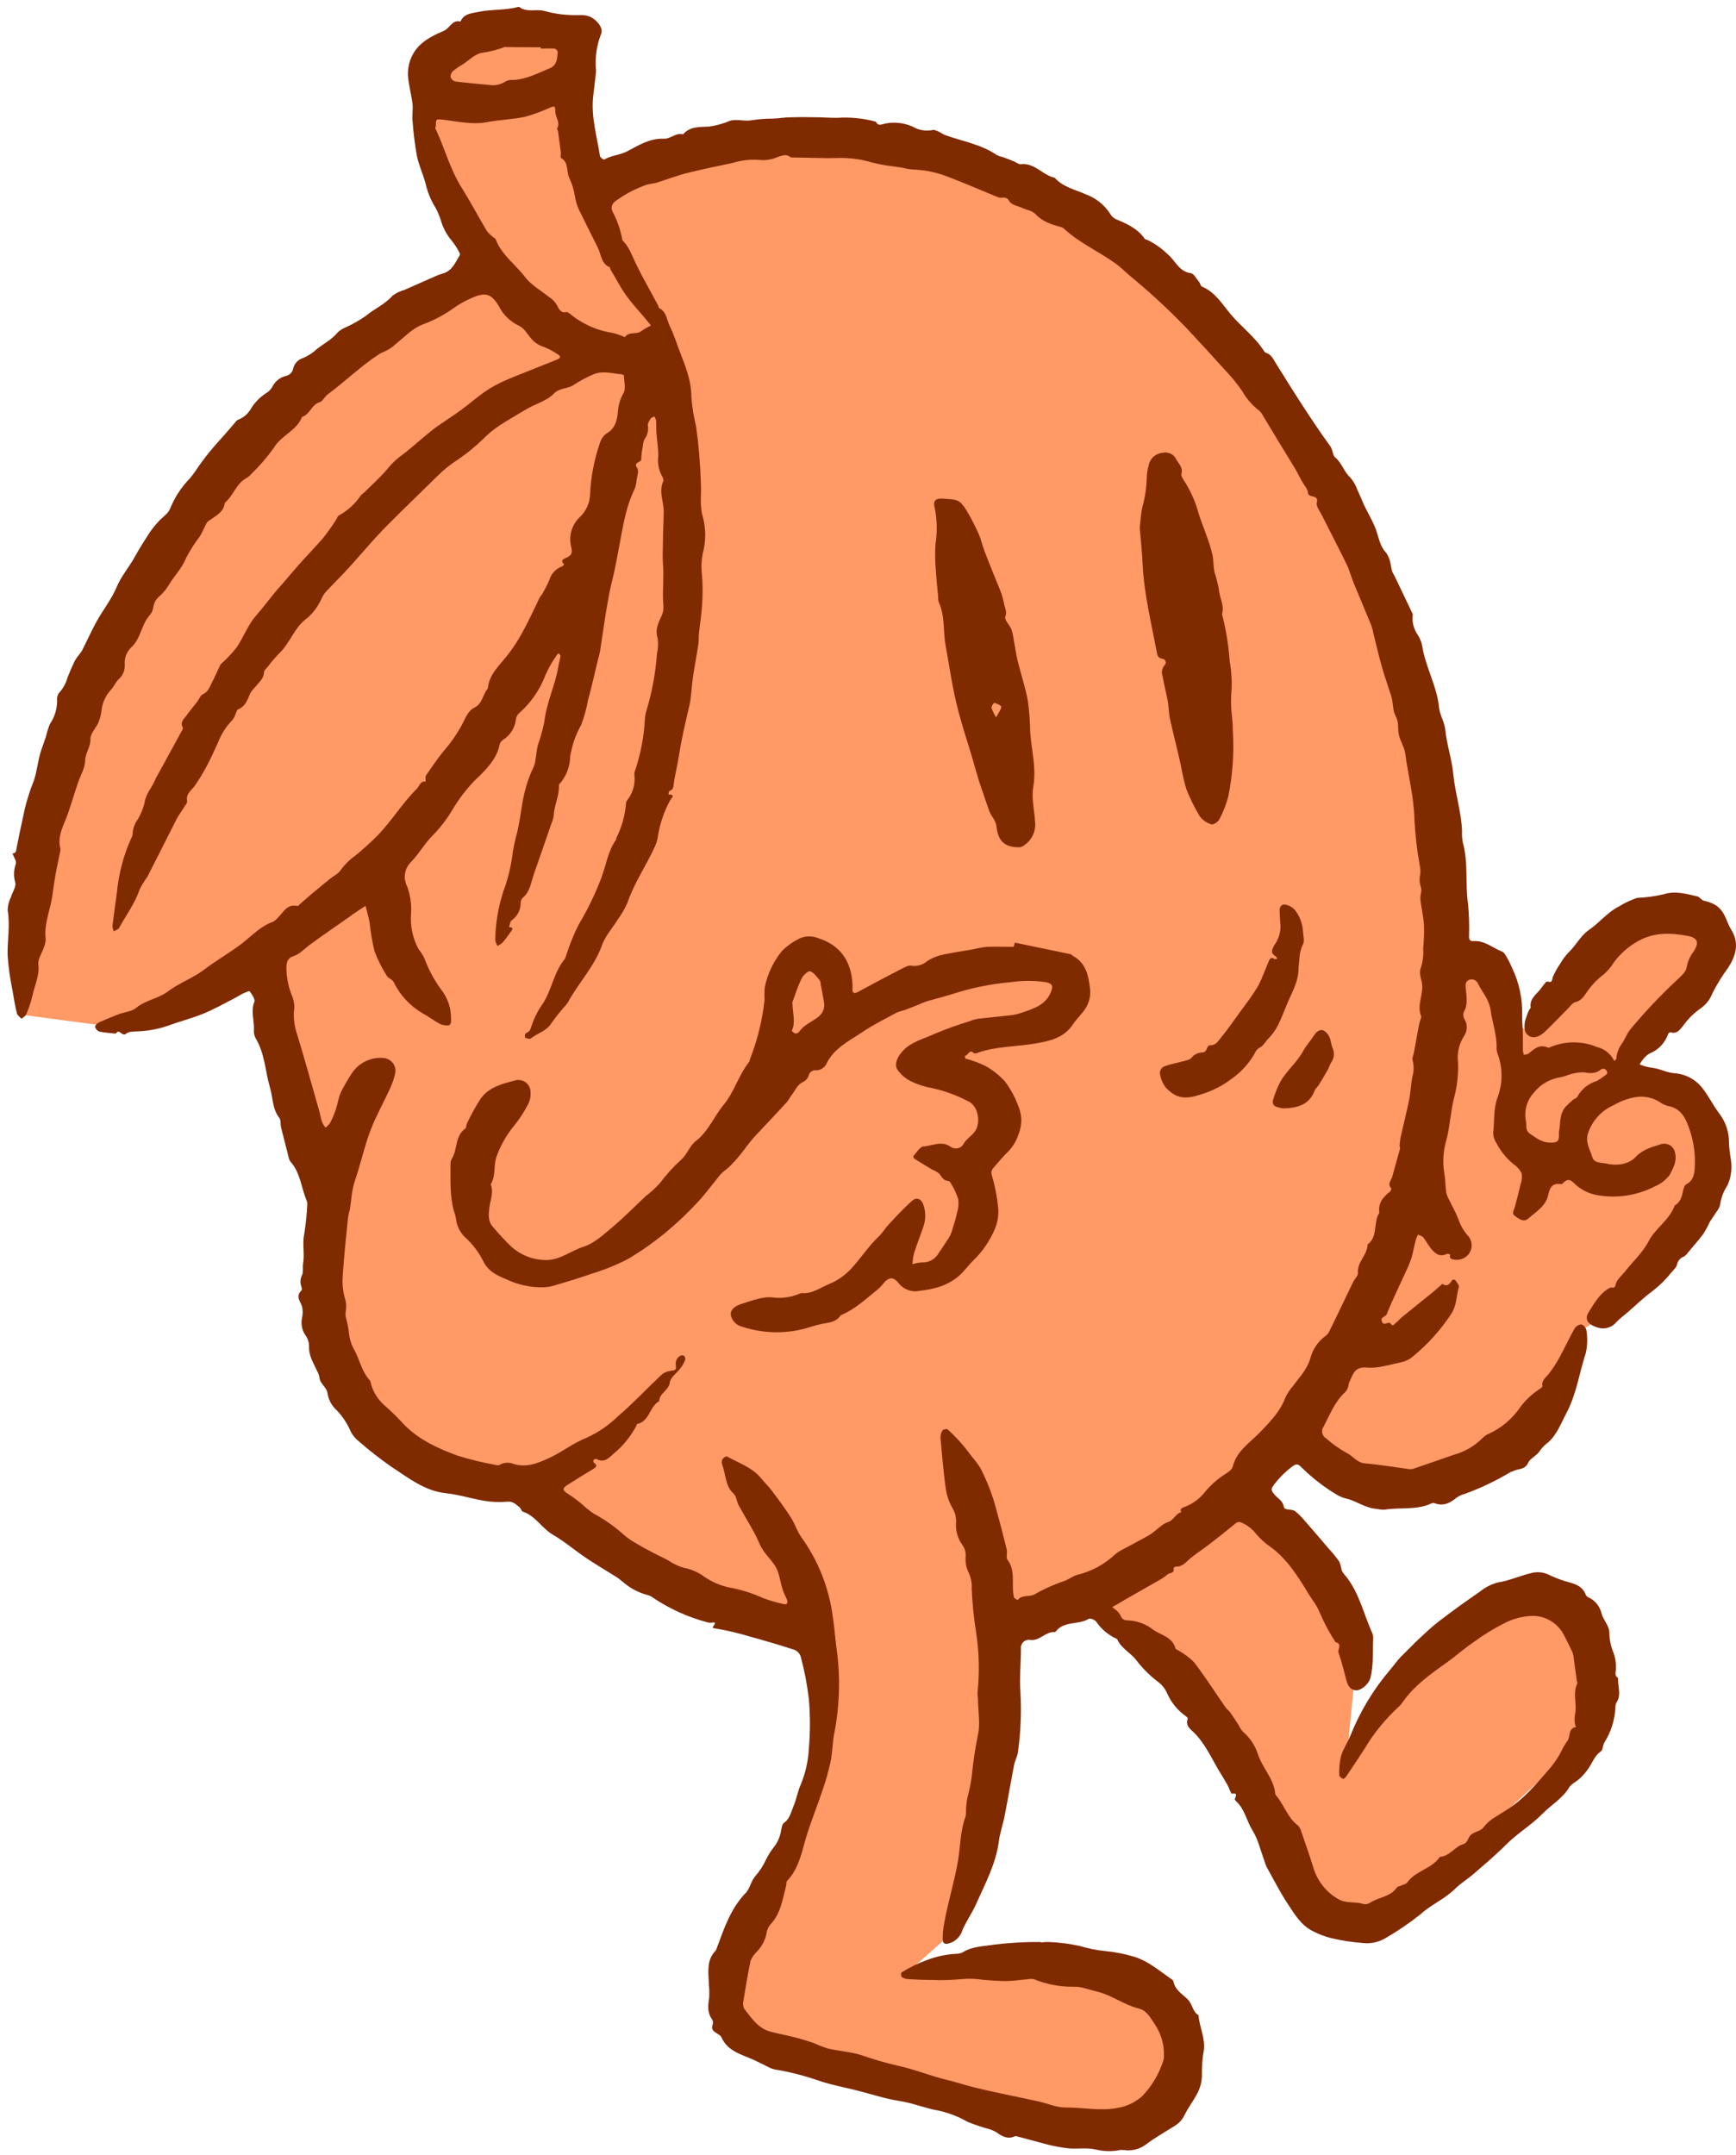 <svg width="162" height="201" viewBox="0 0 162 201" fill="none" xmlns="http://www.w3.org/2000/svg">
<path d="M71 12.648L90 14.648L104 22.148L119 37.148L130.5 56.648L135.5 89.148H139L141 95.148L142.5 96.148L149 88.148L156 84.648L160.5 88.148L151.5 99.148L157.5 101.648L160 109.148L150.5 122.148L147.5 124.148L143 133.648L129.5 139.148L122 134.148L116 139.148L123 144.648L126.5 155.648L125.5 165.648L132.5 155.648L141.5 149.148L148 150.648L148.5 161.648L130 178.648C128 178.648 123.9 178.548 123.5 178.148C123.1 177.748 120.667 172.982 119.5 170.648L108.5 154.148L103 149.648L94.5 150.648L89 180.148L84.5 184.148L106.5 183.648L111.5 191.648C110.167 193.315 106.7 197.048 103.5 198.648C100.3 200.248 78.833 193.315 68.5 189.648L68 182.148L73 173.648L77 161.648L76 152.148L68 149.648L49 139.148L34.5 133.648L30.5 123.148V110.648L28 102.148L25 90.648L9.5 95.648L2 94.648L3 84.148L8 63.648L19.5 44.648L34 31.648L42 27.148L45.5 23.648L40 13.648V9.148L41 4.648L45.5 2.648H53.5V5.648L55.5 15.648L57 16.648L71 12.648Z" fill="#FF9966"/>
<path d="M97.105 181.141C95.666 181.13 94.228 181.21 92.799 181.382C91.815 181.549 90.757 181.534 89.847 182.095C89.659 182.199 89.447 182.25 89.232 182.243C88.292 182.296 87.366 182.493 86.486 182.828C85.66 183.133 84.867 183.522 84.12 183.99C84.061 184.019 84.075 184.349 84.149 184.408C84.324 184.527 84.528 184.595 84.74 184.605C85.443 184.649 86.152 184.679 86.855 184.679C87.84 184.723 88.827 184.695 89.808 184.595C90.486 184.546 91.168 184.574 91.84 184.679C92.539 184.723 93.242 184.792 93.941 184.782C94.64 184.772 95.24 184.669 95.885 184.615C96.086 184.575 96.293 184.575 96.495 184.615C97.663 185.09 98.914 185.329 100.175 185.318C100.884 185.274 101.612 185.589 102.326 185.756C103.738 186.081 104.894 187.016 106.311 187.36C107.049 187.542 107.419 188.315 107.827 188.915C108.362 189.739 108.637 190.704 108.619 191.686C108.629 191.861 108.609 192.038 108.56 192.207C108.165 193.447 107.492 194.58 106.592 195.519C105.942 196.097 105.142 196.479 104.284 196.621C102.641 196.936 101.027 196.557 99.403 196.577C98.586 196.577 97.764 196.203 96.943 196.021C94.91 195.573 92.868 195.189 90.856 194.687C90.01 194.48 89.183 194.195 88.332 193.998C86.796 193.619 85.32 193.014 83.775 192.679C82.625 192.413 81.49 192.084 80.375 191.695C79.391 191.38 78.303 191.317 77.275 191.085C76.813 190.935 76.359 190.759 75.917 190.559C75.385 190.377 74.844 190.209 74.298 190.067C73.511 189.865 72.714 189.713 71.931 189.516C70.745 189.211 70.12 188.231 69.436 187.346C69.333 187.119 69.312 186.863 69.377 186.622C69.579 185.377 69.776 184.132 70.042 182.897C70.177 182.571 70.38 182.278 70.637 182.036C71.104 181.552 71.419 180.941 71.543 180.28C71.581 179.998 71.701 179.733 71.887 179.517C72.871 178.484 73.028 177.14 73.363 175.866C73.397 175.728 73.363 175.541 73.437 175.457C74.662 174.178 74.854 172.471 75.376 170.891C75.799 169.597 76.306 168.332 76.739 167.038C77.052 166.145 77.31 165.233 77.511 164.307C77.703 163.377 77.683 162.408 77.89 161.488C78.191 159.865 78.326 158.217 78.293 156.567C78.274 155.579 78.191 154.592 78.043 153.615C77.919 152.458 77.802 151.302 77.619 150.17C77.201 147.71 76.223 145.378 74.76 143.356C74.362 142.79 74.165 142.091 73.776 141.505C73.25 140.674 72.654 139.882 72.064 139.094C71.749 138.671 71.365 138.302 71.031 137.894C70.189 136.865 68.939 136.472 67.842 135.852C67.763 135.807 67.488 135.989 67.404 136.127C67.37 136.209 67.352 136.297 67.352 136.386C67.352 136.474 67.37 136.562 67.404 136.644C67.739 137.544 67.665 138.612 68.472 139.34C68.728 139.572 68.738 140.049 68.92 140.384C69.412 141.279 69.943 142.15 70.43 143.045C70.701 143.537 70.873 144.084 71.178 144.551C71.611 145.23 72.295 145.796 72.561 146.519C72.827 147.243 72.891 148.094 73.265 148.827C73.329 148.953 73.387 149.083 73.437 149.216C73.575 149.585 73.363 149.708 73.073 149.61C72.428 149.47 71.795 149.282 71.178 149.049C70.165 148.587 69.097 148.256 68 148.064C67.206 147.885 66.453 147.561 65.775 147.11C65.213 146.679 64.557 146.384 63.861 146.249C63.318 146.098 62.804 145.857 62.341 145.535C61.357 145.043 60.348 144.551 59.389 143.975C58.896 143.702 58.437 143.371 58.021 142.991C57.21 142.284 56.322 141.672 55.373 141.166C55 140.91 54.648 140.626 54.32 140.315C53.92 139.979 53.501 139.667 53.066 139.38C52.465 139.011 52.426 138.843 52.997 138.479C53.769 137.987 54.557 137.495 55.334 137.037C55.614 136.865 55.826 136.703 55.418 136.432C55.392 136.395 55.377 136.352 55.372 136.307C55.368 136.263 55.375 136.217 55.393 136.176C55.43 136.141 55.474 136.115 55.523 136.101C55.572 136.086 55.623 136.083 55.673 136.093C56.382 136.491 56.835 135.975 57.253 135.601C58.124 134.887 58.845 134.007 59.374 133.012C59.403 132.948 59.413 132.83 59.443 132.825C60.633 132.599 60.599 131.177 61.519 130.695C61.519 129.952 62.4 129.711 62.503 128.953C62.572 128.461 63.197 128.038 63.547 127.565C63.713 127.337 63.847 127.087 63.945 126.822C63.958 126.758 63.955 126.692 63.936 126.629C63.917 126.566 63.883 126.509 63.837 126.463C63.781 126.434 63.718 126.419 63.655 126.419C63.591 126.419 63.529 126.434 63.473 126.463C63.322 126.552 63.203 126.685 63.13 126.845C63.058 127.004 63.037 127.182 63.069 127.354C63.114 127.846 63.03 127.807 62.454 127.885C62.156 127.944 61.881 128.088 61.662 128.298C60.304 129.583 59.024 130.951 57.607 132.161C56.772 132.967 55.805 133.624 54.748 134.105C53.548 134.567 52.505 135.404 51.334 135.955C50.276 136.447 49.173 136.939 47.928 136.55C47.717 136.462 47.487 136.425 47.258 136.441C47.029 136.457 46.807 136.527 46.61 136.644C46.499 136.685 46.377 136.685 46.265 136.644C45.059 136.429 43.868 136.14 42.698 135.778C40.877 135.113 39.101 134.302 37.708 132.88C37.121 132.233 36.495 131.621 35.834 131.049C35.29 130.554 34.885 129.927 34.658 129.229C34.589 129.066 34.603 128.85 34.495 128.736C33.762 127.934 33.575 126.862 33.078 125.942C32.778 125.424 32.6 124.845 32.557 124.249C32.491 123.767 32.393 123.29 32.261 122.822C32.238 122.659 32.238 122.493 32.261 122.33C32.347 121.863 32.303 121.381 32.133 120.937C31.986 120.311 31.935 119.665 31.981 119.023C32.099 117.217 32.286 115.416 32.473 113.61C32.502 113.305 32.62 113.01 32.665 112.705C32.758 112.09 32.798 111.465 32.926 110.855C33.054 110.245 33.26 109.748 33.418 109.192C33.811 107.898 34.131 106.569 34.623 105.309C35.115 104.05 35.794 102.849 36.365 101.604C36.575 101.159 36.74 100.694 36.857 100.216C36.906 100.049 36.917 99.873 36.89 99.701C36.864 99.529 36.8 99.364 36.704 99.219C36.607 99.074 36.48 98.952 36.332 98.861C36.183 98.769 36.017 98.712 35.843 98.691C35.265 98.629 34.681 98.726 34.154 98.971C33.627 99.217 33.176 99.601 32.852 100.084C32.468 100.663 32.12 101.264 31.809 101.885C31.582 102.377 31.518 102.957 31.341 103.484C31.193 103.919 31.012 104.342 30.8 104.749C30.68 104.914 30.536 105.06 30.372 105.182C30.25 105.03 30.146 104.865 30.062 104.689C29.959 104.394 29.914 104.079 29.831 103.779C29.107 101.245 28.413 98.701 27.636 96.182C27.422 95.464 27.364 94.709 27.469 93.968C27.465 93.522 27.363 93.084 27.169 92.683C26.88 91.903 26.73 91.079 26.726 90.248C26.726 89.632 26.937 89.332 27.346 89.2C28.015 88.983 28.428 88.471 28.96 88.087C30.2 87.177 31.479 86.311 32.739 85.425C32.798 85.386 32.847 85.332 32.901 85.293L34.116 84.49C34.239 85.012 34.397 85.524 34.49 86.05C34.585 86.946 34.736 87.835 34.943 88.712C35.248 89.523 35.637 90.3 36.104 91.03C36.242 91.266 36.641 91.369 36.739 91.611C37.316 92.801 38.23 93.797 39.367 94.474C39.952 94.794 40.484 95.198 41.069 95.517C41.321 95.618 41.591 95.662 41.861 95.645C41.935 95.645 42.083 95.463 42.083 95.365C42.107 94.915 42.075 94.464 41.989 94.022C41.869 93.507 41.659 93.017 41.369 92.575C40.62 91.605 40.023 90.526 39.598 89.376C39.444 89.07 39.259 88.78 39.047 88.511C38.495 87.478 38.257 86.306 38.363 85.14C38.408 84.303 38.283 83.466 37.994 82.68C37.801 82.313 37.731 81.893 37.796 81.483C37.861 81.074 38.056 80.696 38.353 80.406C39.145 79.59 39.706 78.541 40.533 77.769C41.193 77.071 41.77 76.3 42.255 75.471C42.815 74.538 43.475 73.668 44.223 72.878C45.242 71.894 46.339 70.91 46.639 69.394C46.694 69.239 46.798 69.106 46.935 69.015C47.263 68.811 47.542 68.535 47.751 68.209C47.959 67.883 48.092 67.515 48.14 67.13C48.158 66.918 48.248 66.718 48.396 66.565C49.525 65.583 50.391 64.335 50.915 62.933C51.209 62.269 51.572 61.637 51.998 61.049C52.027 60.999 52.145 60.945 52.16 60.96C52.175 60.975 52.318 61.123 52.308 61.191C52.254 61.531 52.15 61.865 52.096 62.21C51.806 63.942 50.994 65.536 50.802 67.303C50.65 68.051 50.446 68.787 50.192 69.507C50.084 69.935 50.054 70.383 49.975 70.821C49.954 71.059 49.897 71.293 49.808 71.515C49.405 72.351 49.101 73.231 48.903 74.137C48.696 74.989 48.612 75.909 48.435 76.795C48.381 77.06 48.337 77.336 48.273 77.602C48.046 78.394 47.881 79.204 47.781 80.023C47.618 81.087 47.347 82.132 46.974 83.142C46.492 84.612 46.236 86.147 46.216 87.694C46.253 87.884 46.325 88.066 46.428 88.23C46.606 88.143 46.772 88.032 46.92 87.9C47.19 87.59 47.412 87.246 47.663 86.916C47.83 86.69 47.963 86.483 47.505 86.488C47.579 86.267 47.589 85.967 47.742 85.849C48.003 85.667 48.217 85.425 48.364 85.143C48.511 84.861 48.588 84.548 48.588 84.23C48.587 84.046 48.657 83.87 48.785 83.737C49.439 83.201 49.528 82.404 49.769 81.681C50.34 80.057 50.901 78.423 51.466 76.795C51.566 76.569 51.635 76.331 51.668 76.086C51.712 75.102 52.205 74.221 52.16 73.232C52.16 73.153 52.254 73.065 52.323 72.996C52.876 72.312 53.187 71.464 53.208 70.585C53.365 69.547 53.711 68.546 54.227 67.632C54.513 66.892 54.725 66.126 54.862 65.344C55.206 64.1 55.482 62.84 55.787 61.585C55.846 61.344 55.934 61.093 55.974 60.867C56.244 59.164 56.466 57.457 56.781 55.759C56.918 54.928 57.15 54.111 57.327 53.299C57.479 52.59 57.607 51.872 57.745 51.158C58.109 49.274 58.365 47.359 59.221 45.608C59.325 45.345 59.387 45.068 59.403 44.786C59.453 44.407 59.639 43.905 59.467 43.669C59.039 43.069 59.851 43.177 59.841 42.828C59.851 42.44 59.897 42.055 59.979 41.676C59.992 41.436 60.045 41.2 60.136 40.978C60.275 40.8 60.374 40.595 60.429 40.376C60.484 40.158 60.493 39.93 60.456 39.708C60.412 39.511 60.594 39.245 60.717 39.044C60.776 38.945 60.944 38.911 61.062 38.847C61.135 38.956 61.189 39.075 61.224 39.201C61.254 39.614 61.224 40.033 61.263 40.451C61.313 41.145 61.44 41.844 61.426 42.537C61.347 43.171 61.464 43.813 61.76 44.378C61.849 44.52 61.952 44.752 61.898 44.87C61.45 45.854 61.942 46.779 61.937 47.728C61.932 48.678 61.859 49.697 61.864 50.681C61.864 51.301 61.815 51.941 61.864 52.531C61.982 53.87 61.79 55.198 61.908 56.527C61.931 56.825 61.88 57.124 61.76 57.398C61.445 58.082 61.106 58.711 61.372 59.538C61.439 60.022 61.416 60.514 61.303 60.99C61.179 62.758 60.859 64.508 60.348 66.206C60.263 66.472 60.208 66.748 60.186 67.027C60.099 68.703 59.781 70.359 59.241 71.948C59.204 72.047 59.189 72.152 59.197 72.258C59.251 72.678 59.22 73.105 59.107 73.513C58.994 73.921 58.8 74.302 58.537 74.634C58.469 74.719 58.428 74.822 58.419 74.93C58.325 76.075 58.011 77.191 57.494 78.216C57.494 78.241 57.524 78.295 57.494 78.315C56.717 79.393 56.569 80.707 56.107 81.902C55.54 83.396 54.842 84.837 54.02 86.208C53.547 87.14 53.153 88.109 52.839 89.106C52.805 89.235 52.754 89.359 52.687 89.475C51.609 90.774 51.481 92.546 50.458 93.904C50.062 94.514 49.754 95.176 49.542 95.872C49.513 95.985 49.456 96.09 49.376 96.175C49.296 96.261 49.196 96.326 49.085 96.364C49.016 96.388 48.967 96.59 48.977 96.703C48.986 96.817 49.129 96.841 49.223 96.866C49.271 96.886 49.323 96.896 49.375 96.896C49.428 96.896 49.479 96.886 49.528 96.866C50.143 96.374 51.004 96.177 51.456 95.439C51.859 94.869 52.294 94.324 52.761 93.805C52.855 93.702 52.94 93.59 53.011 93.47C53.996 91.655 55.472 90.154 56.17 88.176C56.48 87.305 57.155 86.572 57.647 85.77C58.003 85.286 58.306 84.765 58.547 84.215C59.177 82.35 60.314 80.736 61.116 78.955C61.249 78.666 61.341 78.359 61.386 78.044C61.569 76.86 61.956 75.717 62.528 74.664C62.617 74.487 63.099 74.098 62.375 74.108C62.41 73.99 62.415 73.798 62.484 73.773C62.774 73.665 62.833 73.503 62.867 73.178C62.976 72.273 63.222 71.382 63.36 70.476C63.596 68.921 63.96 67.396 64.319 65.866C64.516 65.015 64.526 64.119 64.654 63.248C64.811 62.17 65.018 61.098 65.18 60.02C65.229 59.705 65.18 59.386 65.224 59.071C65.318 58.195 65.461 57.324 65.515 56.448C65.581 55.539 65.581 54.626 65.515 53.717C65.425 53.021 65.447 52.315 65.579 51.626C65.885 50.498 65.885 49.309 65.579 48.181C65.269 47.138 65.47 46.051 65.402 44.988C65.348 43.236 65.199 41.488 64.954 39.752C64.728 38.85 64.582 37.93 64.516 37.002C64.516 35.383 63.876 33.966 63.33 32.514C63.069 31.811 62.838 31.092 62.503 30.418C62.223 29.832 62.198 29.084 61.519 28.74C61.45 28.706 61.446 28.548 61.396 28.455C60.717 27.185 59.989 25.935 59.359 24.636C58.99 23.879 58.734 23.067 58.119 22.447C58.095 22.42 58.078 22.388 58.07 22.353C57.901 21.427 57.589 20.532 57.145 19.701C56.943 19.209 57.209 18.889 57.607 18.638C58.454 18.041 59.38 17.566 60.358 17.226C60.629 17.147 60.914 17.132 61.185 17.064C61.455 16.995 61.706 16.891 61.972 16.808C62.73 16.567 63.478 16.291 64.25 16.104C65.628 15.769 67.016 15.479 68.403 15.189C69.276 14.922 70.193 14.837 71.1 14.938C71.627 14.945 72.149 14.838 72.63 14.623C73.009 14.51 73.348 14.347 73.712 14.623C73.805 14.675 73.911 14.699 74.017 14.692C75.385 14.692 76.753 14.78 78.121 14.736C79.25 14.7 80.377 14.85 81.457 15.179C82.105 15.338 82.763 15.455 83.426 15.528C83.691 15.572 83.962 15.602 84.233 15.646C84.534 15.727 84.842 15.781 85.153 15.809C86.335 15.846 87.502 16.094 88.597 16.542C90.073 17.103 91.515 17.733 92.972 18.333C93.006 18.333 93.046 18.333 93.07 18.367C93.4 18.589 93.887 18.181 94.192 18.771C94.364 19.101 94.974 19.204 95.393 19.396C95.811 19.588 96.342 19.657 96.628 19.967C97.297 20.69 98.148 20.951 99.029 21.182C99.131 21.21 99.225 21.264 99.299 21.339C100.726 22.658 102.508 23.441 104.073 24.558C104.565 24.902 104.968 25.325 105.421 25.709C107.276 27.229 109.041 28.858 110.706 30.585C111.901 31.869 113.097 33.159 114.268 34.463C114.872 35.087 115.424 35.76 115.916 36.475C116.321 37.194 116.869 37.822 117.525 38.321C117.656 38.441 117.762 38.584 117.84 38.744C118.825 40.384 119.82 42.024 120.827 43.664C121.063 44.058 121.26 44.471 121.482 44.87C121.703 45.268 122.018 45.583 122.057 45.962C122.116 46.513 123.096 46.066 122.884 46.892C122.795 47.232 123.179 47.699 123.376 48.098C124.139 49.618 124.931 51.129 125.674 52.659C125.949 53.22 126.102 53.84 126.338 54.421C126.88 55.734 127.44 57.038 127.977 58.357C128.067 58.638 128.139 58.924 128.193 59.213C128.454 60.242 128.685 61.275 128.985 62.299C129.236 63.184 129.551 64.055 129.832 64.936C130.024 65.531 129.94 66.235 130.225 66.756C130.56 67.362 130.417 67.957 130.54 68.543C130.663 69.128 131.033 69.645 131.126 70.216C131.392 72.297 131.953 74.325 131.992 76.455C132.064 77.88 132.229 79.298 132.484 80.702C132.546 80.974 132.564 81.255 132.538 81.533C132.44 81.94 132.46 82.367 132.597 82.763C132.72 83.083 132.509 83.516 132.548 83.885C132.632 84.682 132.833 85.475 132.883 86.277C132.905 87.004 132.88 87.732 132.809 88.456C132.855 89.084 132.777 89.715 132.578 90.311C132.415 90.661 132.578 91.187 132.681 91.625C132.897 92.673 132.189 93.697 132.612 94.765C132.676 94.942 132.494 95.207 132.45 95.439C132.317 96.118 132.194 96.807 132.071 97.491L131.938 98.204C131.894 98.445 131.751 98.721 131.825 98.913C131.959 99.424 131.947 99.963 131.79 100.468C131.662 101.191 131.628 101.944 131.485 102.647C131.254 103.794 130.959 104.926 130.703 106.067C130.652 106.33 130.621 106.597 130.609 106.864C130.609 106.968 130.668 107.081 130.639 107.174C130.408 108.04 130.147 108.901 129.92 109.767C129.827 110.112 129.428 110.432 129.827 110.835C129.861 110.875 129.788 111.096 129.704 111.16C129.064 111.652 128.577 112.223 128.72 113.128C128.11 114.024 128.631 115.338 127.618 116.081C127.618 117.065 126.633 117.69 126.722 118.728C126.751 118.989 126.422 119.274 126.284 119.555C125.536 121.1 124.808 122.65 124.04 124.195C123.969 124.353 123.859 124.49 123.72 124.593C122.996 125.112 122.481 125.873 122.269 126.739C121.954 127.757 121.25 128.48 120.655 129.287C120.378 129.601 120.145 129.95 119.961 130.326C119.469 131.679 118.485 132.663 117.501 133.677C116.586 134.616 115.395 135.36 115.04 136.796C114.952 137.151 114.42 137.436 114.056 137.677C113.482 138.08 112.961 138.555 112.506 139.089C112.003 139.757 111.321 140.269 110.538 140.565C110.327 140.629 110.046 140.743 110.243 141.057C109.692 141.161 109.569 141.791 108.988 141.973C108.408 142.155 107.881 142.799 107.286 143.159C106.454 143.651 105.573 144.084 104.722 144.551C104.47 144.676 104.235 144.833 104.023 145.019C103.046 145.932 101.849 146.576 100.549 146.888C100.057 147.016 99.698 147.38 99.177 147.513C98.251 147.839 97.357 148.247 96.505 148.734C96.013 148.975 95.353 148.734 94.96 149.25C94.837 149.162 94.635 149.088 94.615 148.98C94.543 148.599 94.51 148.211 94.517 147.823C94.517 147.006 94.566 146.224 94.025 145.506C93.857 145.279 94.025 144.827 93.946 144.522C93.636 143.262 93.311 142.002 92.962 140.757C92.612 139.433 92.117 138.15 91.486 136.934C91.264 136.579 91.016 136.242 90.743 135.925C90.398 135.478 90.059 135.025 89.685 134.602C89.291 134.152 88.871 133.726 88.425 133.327C88.351 133.258 88.002 133.327 87.933 133.455C87.807 133.667 87.749 133.913 87.766 134.159C87.913 135.734 88.041 137.313 88.258 138.878C88.362 139.54 88.591 140.176 88.932 140.753C89.153 141.148 89.251 141.6 89.212 142.051C89.165 142.8 89.385 143.541 89.832 144.143C90.05 144.463 90.148 144.85 90.108 145.235C90.077 145.691 90.155 146.148 90.334 146.569C90.593 147.064 90.712 147.62 90.679 148.178C90.734 149.559 90.874 150.936 91.097 152.301C91.373 154.138 91.416 156.003 91.225 157.852C91.221 158.062 91.234 158.273 91.264 158.481C91.264 159.593 91.496 160.755 91.264 161.798C91.006 163.07 90.812 164.354 90.683 165.646C90.603 166.299 90.475 166.945 90.3 167.58C90.211 167.987 90.16 168.403 90.147 168.82C90.16 169.031 90.145 169.242 90.103 169.449C89.611 170.743 89.635 172.131 89.414 173.469C89.089 175.438 88.474 177.371 88.12 179.345C88.022 179.831 87.972 180.325 87.972 180.821C87.972 181.352 88.199 181.397 88.71 181.219C88.973 181.122 89.209 180.964 89.399 180.759C89.59 180.554 89.73 180.307 89.808 180.039C90.167 179.202 90.713 178.444 91.082 177.613C91.928 175.713 92.927 173.878 93.208 171.767C93.316 170.94 93.606 170.143 93.764 169.307C94.069 167.747 94.33 166.182 94.635 164.622C94.713 164.214 94.945 163.825 94.994 163.417C95.256 161.544 95.332 159.65 95.22 157.763C95.122 156.434 95.279 155.091 95.27 153.758C95.26 153.642 95.278 153.526 95.321 153.419C95.365 153.311 95.433 153.215 95.519 153.139C95.607 153.062 95.71 153.007 95.822 152.978C95.934 152.949 96.052 152.946 96.165 152.97C97.056 153.064 97.567 152.168 98.409 152.237C98.427 152.237 98.445 152.234 98.462 152.227C98.479 152.221 98.494 152.21 98.507 152.198C99.285 151.159 100.643 151.593 101.607 150.997C101.74 150.913 102.163 151.091 102.306 151.268C102.746 151.921 103.35 152.447 104.058 152.793C104.137 152.832 104.245 152.867 104.269 152.931C104.633 153.738 105.44 154.132 105.967 154.766C106.573 155.575 107.29 156.294 108.098 156.902C108.464 157.183 108.75 157.554 108.929 157.979C109.312 158.83 109.917 159.561 110.681 160.095C110.755 160.145 110.858 160.268 110.838 160.317C110.607 160.873 111.006 161.242 111.33 161.522C112.364 162.506 112.944 163.766 113.633 164.967C113.928 165.459 114.253 165.975 114.543 166.487C114.701 166.763 114.863 167.319 114.957 167.304C115.759 167.186 115.055 167.796 115.277 167.914C115.306 167.914 115.311 167.978 115.336 168.003C116.158 168.726 116.32 169.838 116.871 170.719C117.422 171.6 117.619 172.579 117.973 173.524C118.03 173.725 118.1 173.923 118.185 174.114C118.829 175.266 119.42 176.451 120.153 177.559C120.807 178.543 121.418 179.61 122.554 180.152C123.08 180.422 123.635 180.631 124.208 180.777C125.19 181.009 126.188 181.163 127.194 181.239C127.928 181.32 128.668 181.157 129.3 180.777C130.437 180.119 131.524 179.379 132.553 178.562C133.537 177.657 134.797 177.15 135.751 176.21C136.288 175.679 136.952 175.28 137.523 174.783C138.556 173.888 139.604 173.007 140.569 172.038C141.617 170.99 142.906 170.237 143.929 169.189C144.761 168.337 145.848 167.742 146.463 166.669C146.618 166.48 146.809 166.323 147.024 166.207C147.533 165.838 147.965 165.376 148.299 164.844C148.624 164.352 148.835 163.732 149.381 163.368C149.588 163.22 149.563 162.787 149.721 162.531C150.345 161.537 150.7 160.397 150.749 159.224C150.743 159.081 150.776 158.938 150.843 158.811C151.335 158.073 150.946 157.276 150.995 156.508C150.582 156.267 150.833 155.893 150.794 155.568C150.81 155.048 150.718 154.53 150.523 154.048C150.294 153.468 150.179 152.85 150.183 152.227C150.119 151.573 149.623 151.12 149.45 150.485C149.372 150.157 149.219 149.851 149.004 149.591C148.79 149.331 148.518 149.124 148.21 148.985C148.11 148.942 148.029 148.863 147.984 148.763C147.635 147.818 146.773 147.695 145.957 147.454C145.452 147.292 144.958 147.095 144.48 146.864C143.97 146.628 143.392 146.585 142.852 146.741C141.809 146.992 140.829 147.445 139.752 147.612C139.139 147.779 138.569 148.074 138.079 148.478C136.785 149.368 135.505 150.284 134.265 151.238C133.517 151.814 132.833 152.478 132.144 153.123C131.652 153.615 131.16 154.107 130.668 154.599C130.339 154.953 130.063 155.352 129.748 155.721C128.168 157.568 126.903 159.663 126.004 161.921C125.748 162.561 125.334 163.151 125.138 163.806C125.006 164.386 124.952 164.982 124.975 165.577C124.975 165.695 125.177 165.852 125.32 165.926C125.369 165.956 125.551 165.813 125.62 165.71C126.21 164.829 126.801 163.953 127.372 163.062C128.221 161.647 129.268 160.359 130.481 159.239C130.616 159.127 130.735 158.998 130.836 158.855C131.903 157.281 133.414 156.208 134.93 155.13C135.82 154.501 136.637 153.762 137.533 153.162C138.432 152.495 139.386 151.908 140.386 151.406C141.224 150.967 142.153 150.732 143.098 150.722C143.674 150.736 144.236 150.902 144.728 151.201C145.22 151.501 145.625 151.924 145.903 152.429C146.193 152.975 146.463 153.536 146.729 154.102C146.795 154.259 146.834 154.425 146.847 154.594C146.951 155.322 147.044 156.07 147.142 156.779C147.142 156.848 147.231 156.931 147.206 156.976C146.714 157.96 147.206 158.983 146.965 159.972C146.925 160.277 146.933 160.586 146.99 160.888C147.01 160.959 147.043 161.026 147.088 161.084C146.267 161.202 146.596 162.069 146.208 162.467C145.977 162.809 145.775 163.17 145.602 163.545C145.343 164.001 145.046 164.435 144.717 164.844C143.619 166.099 142.566 167.412 141.203 168.406C140.711 168.775 140.145 169.09 139.619 169.44C139.159 169.693 138.755 170.038 138.433 170.453C138.217 170.773 137.66 170.842 137.311 171.103C136.962 171.363 137.026 171.866 136.514 172.028C135.732 172.274 135.269 173.15 134.364 173.204C133.611 174.326 132.105 174.488 131.328 175.585C131.21 175.748 130.934 175.792 130.732 175.886C130.531 175.979 130.422 175.954 130.358 176.053C129.773 176.924 128.71 176.948 127.898 177.45C127.789 177.533 127.662 177.586 127.527 177.607C127.392 177.628 127.254 177.614 127.125 177.568C126.402 177.357 125.62 177.568 124.892 177.145C124.317 176.819 123.813 176.382 123.408 175.86C123.002 175.338 122.704 174.742 122.53 174.104C122.185 173.002 121.801 171.914 121.428 170.827C121.378 170.619 121.272 170.429 121.122 170.276C120.217 169.597 119.877 168.519 119.238 167.663C119.154 167.55 119.016 167.437 119.002 167.319C118.874 165.902 117.801 164.903 117.378 163.604C117.116 162.796 116.634 162.076 115.985 161.527C115.827 161.35 115.698 161.149 115.601 160.932C115.336 160.523 115.075 160.115 114.794 159.717C114.681 159.554 114.499 159.446 114.386 159.283C113.402 157.871 112.482 156.425 111.434 155.052C111.015 154.632 110.54 154.272 110.021 153.984C109.913 153.9 109.716 153.851 109.692 153.753C109.416 152.719 108.398 152.532 107.679 152.06C106.981 151.495 106.117 151.172 105.219 151.14C105.08 151.152 104.941 151.117 104.825 151.04C104.709 150.963 104.622 150.849 104.579 150.717C104.503 150.562 104.401 150.421 104.279 150.298C104.122 150.151 103.935 150.033 103.787 149.9L104.333 149.6L104.786 149.324L108.157 147.4C108.436 147.252 108.697 147.072 108.934 146.864C109.126 146.677 109.643 146.795 109.505 146.278C109.505 146.249 109.662 146.121 109.741 146.126C110.396 146.15 110.725 145.634 111.148 145.299C111.695 144.866 112.28 144.482 112.831 144.059C113.609 143.459 114.381 142.858 115.134 142.234C115.405 142.007 115.542 141.845 115.971 142.076C116.409 142.278 116.797 142.573 117.107 142.942C117.504 143.439 117.969 143.876 118.49 144.241C119.877 145.225 120.798 146.554 121.669 147.951C121.92 148.355 122.161 148.758 122.426 149.157C122.757 149.598 123.029 150.081 123.233 150.594C123.623 151.495 124.092 152.359 124.636 153.177C125.295 153.344 124.793 153.846 124.911 154.161C125.187 154.958 125.403 155.785 125.61 156.621C125.743 157.114 125.925 157.605 126.515 157.664C127.007 157.723 127.746 157.055 127.878 156.528C128.198 155.298 128.075 154.038 128.144 152.788C128.146 152.619 128.111 152.451 128.041 152.296C127.219 150.466 126.811 148.443 125.472 146.884C125.356 146.754 125.263 146.606 125.197 146.446C125.155 146.177 125.082 145.915 124.98 145.663C124.69 145.252 124.373 144.861 124.03 144.492C123.194 143.508 122.356 142.535 121.516 141.574C121.324 141.369 121.12 141.176 120.906 140.994C120.581 140.693 119.878 140.94 119.804 140.546C119.705 139.995 119.312 139.818 119.011 139.493C118.608 139.025 118.549 138.932 118.908 138.459C119.395 137.819 119.97 137.251 120.616 136.772C120.926 136.545 121.108 136.516 121.413 136.831C122.433 137.842 123.573 138.724 124.808 139.458C125.117 139.627 125.448 139.75 125.792 139.822C126.697 140.088 127.49 140.684 128.469 140.743C128.711 140.794 128.959 140.818 129.207 140.816C130.644 140.58 132.159 140.885 133.547 140.246C133.64 140.195 133.749 140.181 133.852 140.206C134.654 140.516 135.289 140.231 135.899 139.714C136.129 139.548 136.387 139.426 136.662 139.355C138.176 138.807 139.633 138.112 141.011 137.279C141.07 137.244 141.154 137.279 141.213 137.219C141.671 136.959 142.296 137.146 142.616 136.422C142.798 136.009 143.462 135.778 143.747 135.251C143.959 134.97 144.213 134.723 144.5 134.518C145.317 133.765 145.681 132.732 146.188 131.782C147.118 130.021 147.379 128.042 147.989 126.182C148.135 125.496 148.154 124.789 148.043 124.096C148.016 123.968 147.957 123.848 147.871 123.749C147.785 123.65 147.674 123.575 147.551 123.53C147.418 123.549 147.292 123.598 147.181 123.673C147.07 123.748 146.978 123.847 146.911 123.963C146.419 124.839 146.001 125.755 145.519 126.635C145.23 127.162 144.901 127.665 144.535 128.141C144.254 128.495 143.836 128.746 143.934 129.307C143.934 129.386 143.737 129.524 143.614 129.602C142.913 130.066 142.301 130.653 141.809 131.334C141.085 132.378 140.094 133.208 138.94 133.736C138.708 133.828 138.5 133.971 138.33 134.154C137.609 134.873 136.716 135.396 135.737 135.674C134.462 136.117 133.183 136.56 131.903 136.993C131.774 137.038 131.636 137.052 131.5 137.033C130.117 136.85 128.744 136.614 127.357 136.496C126.594 136.427 126.25 135.783 125.644 135.512C124.96 135.127 124.318 134.67 123.73 134.149C123.641 134.095 123.564 134.022 123.504 133.936C123.444 133.85 123.403 133.752 123.384 133.649C123.364 133.546 123.367 133.44 123.391 133.338C123.415 133.236 123.46 133.14 123.524 133.057C124.114 131.925 124.572 130.715 125.556 129.824C125.67 129.695 125.754 129.542 125.802 129.376C125.825 129.237 125.856 129.099 125.895 128.963C126.245 128.279 126.328 127.457 127.544 127.56C128.587 127.654 129.684 127.29 130.747 127.068C131.129 126.991 131.487 126.822 131.79 126.576C133.213 125.42 134.448 124.051 135.451 122.517C135.943 121.749 135.899 120.878 136.135 120.056C136.184 119.884 135.953 119.623 135.82 119.422C135.781 119.392 135.735 119.372 135.686 119.364C135.637 119.355 135.587 119.358 135.54 119.372C135.304 119.707 135.102 120.081 134.6 119.756C134.285 120.032 133.98 120.307 133.655 120.573C132.705 121.346 131.741 122.113 130.791 122.891C130.604 123.038 130.462 123.24 130.27 123.383C130.078 123.525 129.999 123.762 129.778 123.471C129.556 123.181 129.148 123.752 128.961 123.284C128.774 122.817 129.31 122.856 129.419 122.556C129.783 121.607 130.24 120.691 130.658 119.761C130.988 119.028 131.362 118.315 131.643 117.557C131.864 116.917 131.957 116.228 132.135 115.589C132.188 115.439 132.254 115.294 132.332 115.156C132.504 115.244 132.72 115.288 132.824 115.426C133.084 115.751 133.271 116.144 133.542 116.464C133.916 116.902 134.329 117.301 135.018 116.956C135.092 116.917 135.22 116.991 135.328 117.011C135.205 117.439 135.51 117.478 135.82 117.503C136.033 117.524 136.247 117.495 136.446 117.42C136.646 117.345 136.826 117.225 136.972 117.07C137.202 116.823 137.331 116.497 137.331 116.159C137.331 115.821 137.202 115.496 136.972 115.249C136.577 114.8 136.277 114.277 136.091 113.709C135.855 113.094 135.515 112.513 135.23 111.918C135.108 111.705 135.017 111.477 134.959 111.239C134.876 110.648 134.895 110.043 134.782 109.462C134.607 108.421 134.673 107.354 134.974 106.343C135.308 105.073 135.363 103.73 135.678 102.45C135.976 101.351 136.105 100.213 136.061 99.075C135.957 98.244 136.143 97.403 136.588 96.694C136.757 96.463 136.855 96.188 136.871 95.902C136.887 95.616 136.819 95.332 136.676 95.085C136.613 94.982 136.573 94.866 136.56 94.746C136.546 94.626 136.559 94.505 136.598 94.391C137.011 93.687 136.844 92.949 136.785 92.23C136.755 91.881 136.711 91.586 137.06 91.409C137.142 91.372 137.231 91.352 137.322 91.351C137.412 91.35 137.501 91.368 137.584 91.404C137.667 91.44 137.741 91.492 137.803 91.558C137.864 91.624 137.911 91.702 137.941 91.788C138.354 92.585 138.974 93.264 139.107 94.248C139.265 95.429 139.707 96.565 139.658 97.786C139.66 97.963 139.693 98.138 139.757 98.303C140.242 99.606 140.242 101.039 139.757 102.342C139.348 103.43 139.471 104.571 139.338 105.683C139.351 106.037 139.465 106.378 139.668 106.668C140.061 107.413 140.602 108.071 141.257 108.601C141.577 108.814 141.833 109.108 142 109.452C142.055 109.799 142.018 110.154 141.892 110.481C141.73 111.195 141.543 111.903 141.356 112.612C141.282 112.897 141.021 113.173 141.395 113.443C141.769 113.714 142.197 114.038 142.625 113.655C143.349 113.01 144.269 112.498 144.485 111.431C144.613 110.806 144.835 110.348 145.592 110.446C145.661 110.446 145.765 110.447 145.799 110.417C146.454 109.659 146.783 110.323 147.251 110.683C147.752 111.068 148.334 111.334 148.953 111.46C150.826 111.814 152.764 111.528 154.454 110.648C155.001 110.421 155.474 110.049 155.822 109.571C156.132 108.98 156.511 108.306 156.314 107.548C156.292 107.397 156.236 107.253 156.151 107.127C156.065 107 155.952 106.895 155.821 106.817C155.689 106.74 155.541 106.694 155.389 106.682C155.237 106.669 155.084 106.691 154.942 106.746C154.12 107.002 153.308 107.209 152.634 107.922C151.96 108.636 150.862 108.759 149.864 108.532C149.416 108.434 148.766 108.508 148.594 107.942C148.383 107.228 147.92 106.569 148.186 105.728C148.377 105.139 148.692 104.597 149.109 104.14C149.527 103.682 150.037 103.319 150.607 103.075C151.297 102.666 152.064 102.404 152.86 102.303C153.569 102.241 154.278 102.414 154.878 102.795C155.106 102.964 155.365 103.086 155.64 103.154C156.939 103.381 157.343 104.404 157.697 105.442C158.056 106.516 158.211 107.648 158.155 108.779C158.13 109.448 158.056 110.107 157.348 110.476C157.2 110.555 157.121 110.816 157.077 111.007C156.954 111.568 156.846 112.125 156.285 112.439C155.793 113.812 154.479 114.54 153.825 115.815C153.288 116.853 152.348 117.685 151.625 118.625C151.3 119.038 150.828 119.363 150.739 119.938C150.728 119.975 150.708 120.008 150.681 120.037C150.655 120.065 150.623 120.087 150.587 120.101C150.488 120.13 150.361 120.076 150.277 120.101C149.293 120.593 148.771 121.577 148.24 122.413C147.802 123.112 148.269 123.589 149.116 123.835C149.431 123.933 149.769 123.932 150.083 123.832C150.398 123.733 150.675 123.54 150.877 123.279C151.202 122.955 151.571 122.679 151.92 122.379C152.683 121.72 153.397 121.016 154.228 120.411C154.865 119.919 155.44 119.353 155.941 118.723C156.142 118.477 156.433 118.231 156.496 117.96C156.527 117.789 156.603 117.63 156.715 117.498C156.827 117.365 156.973 117.265 157.136 117.207C157.256 117.134 157.361 117.039 157.446 116.927C157.938 116.317 158.484 115.717 158.962 115.082C159.178 114.733 159.372 114.372 159.542 113.999C159.641 113.817 159.779 113.655 159.887 113.473C160.113 113.089 160.487 112.71 160.527 112.302C160.622 111.688 160.849 111.103 161.191 110.584C161.548 109.817 161.661 108.958 161.516 108.124C161.43 107.636 161.374 107.143 161.348 106.648C161.372 105.64 161.049 104.655 160.433 103.858C159.892 103.13 159.488 102.318 158.932 101.585C158.622 101.158 158.222 100.805 157.76 100.55C157.299 100.294 156.787 100.144 156.26 100.108C155.552 100.049 154.956 99.715 154.292 99.616C154.048 99.587 153.806 99.541 153.569 99.478C153.377 99.429 153.195 99.351 153.008 99.287C153.086 99.137 153.179 98.996 153.283 98.863C153.45 98.637 153.655 98.442 153.889 98.288C154.307 98.127 154.684 97.877 154.994 97.553C155.303 97.23 155.537 96.842 155.68 96.418C155.703 96.378 155.737 96.344 155.778 96.322C155.818 96.299 155.864 96.288 155.911 96.29C156.487 96.467 156.748 96.054 157.043 95.709C157.499 95.062 158.065 94.499 158.716 94.046C159.21 93.696 159.589 93.206 159.803 92.639C160.229 91.803 160.723 91.003 161.279 90.248C161.988 89.15 162.347 87.95 161.535 86.685C161.274 86.276 161.142 85.78 160.91 85.347C160.497 84.564 159.975 84.244 158.996 84.013C158.775 83.964 158.607 83.659 158.386 83.609C157.348 83.383 156.344 83.059 155.232 83.418C154.424 83.604 153.6 83.716 152.772 83.752C152.191 83.946 151.634 84.207 151.113 84.53C150.011 85.071 149.273 86.06 148.294 86.729C147.477 87.29 147.079 88.176 146.39 88.821C146.076 89.149 145.805 89.516 145.583 89.913C145.323 90.286 145.101 90.683 144.918 91.099C144.81 91.369 144.918 91.709 144.402 91.551C144.264 91.507 143.949 92.019 143.732 92.29C143.334 92.781 142.714 93.18 142.842 93.972C142.842 94.046 142.724 94.13 142.684 94.223C142.528 94.566 142.401 94.922 142.306 95.286C142.217 95.778 142.207 96.339 142.694 96.63C143.181 96.92 143.742 96.629 144.136 96.265C144.899 95.542 145.612 94.789 146.365 94.022C146.562 93.82 146.754 93.529 146.995 93.48C147.556 93.357 147.802 92.934 148.077 92.545C148.515 91.904 149.055 91.338 149.677 90.872C150.042 90.549 150.357 90.172 150.611 89.755C151.211 88.945 151.978 88.274 152.86 87.787C154.371 86.931 155.911 87.01 157.486 87.295C158.44 87.482 158.573 87.91 158.066 88.732C157.719 89.168 157.488 89.684 157.392 90.233C157.353 90.631 156.9 91.025 156.546 91.359C154.97 92.823 153.49 94.388 152.117 96.044C151.802 96.447 151.625 96.964 151.33 97.382C151.039 97.778 150.868 98.25 150.838 98.74C150.838 98.819 150.71 98.888 150.646 98.967L150.508 98.721C150.171 98.191 149.642 97.811 149.032 97.663C147.664 97.092 146.126 97.083 144.751 97.638C144.658 97.683 144.53 97.747 144.456 97.717C143.698 97.382 143.186 97.8 142.665 98.258C142.557 98.356 142.36 98.352 142.207 98.396C142.162 98.269 142.131 98.136 142.114 98.002C142.114 97.589 142.114 97.176 142.114 96.757C142.114 96.059 142.035 95.355 142.045 94.656C142.082 93.172 141.772 91.699 141.139 90.356C140.987 90.036 140.854 89.706 140.677 89.406C140.5 89.106 140.382 88.85 140.185 88.766C139.304 88.432 138.556 87.718 137.533 87.782C137.213 87.807 137.09 87.679 137.085 87.379C137.119 86.363 137.09 85.345 136.996 84.333C136.716 82.419 137.036 80.465 136.504 78.576C136.439 78.234 136.416 77.885 136.435 77.537C136.376 75.737 135.791 74.014 135.623 72.243C135.491 70.826 135.013 69.493 134.875 68.09C134.802 67.362 134.359 66.688 134.295 66.018C134.093 63.981 133.015 62.21 132.71 60.222C132.643 59.871 132.507 59.537 132.312 59.238C131.947 58.721 131.773 58.093 131.82 57.462C131.82 57.393 131.864 57.309 131.82 57.255C131.259 56.064 130.688 54.873 130.117 53.688C130.04 53.567 129.972 53.44 129.916 53.309C129.738 52.669 129.773 52.034 129.241 51.429C128.71 50.824 128.626 49.889 128.292 49.121C128.006 48.457 127.642 47.827 127.308 47.153C127.086 46.661 126.904 46.169 126.678 45.721C126.531 45.288 126.302 44.887 126.004 44.54C125.398 43.999 125.226 43.167 124.572 42.645C124.37 42.488 124.385 41.962 124.129 41.607C123.115 40.215 122.161 38.773 121.231 37.331C120.507 36.219 119.823 35.083 119.11 33.966C118.849 33.557 118.667 33.065 118.126 32.903C118.059 32.877 118.003 32.828 117.968 32.765C117.137 31.447 115.872 30.516 114.873 29.345C114.066 28.386 113.397 27.239 112.157 26.728C112.034 26.674 112.005 26.422 111.896 26.294C111.645 25.999 111.404 25.517 111.114 25.478C110.012 25.335 109.692 24.321 108.998 23.746C108.426 23.176 107.76 22.708 107.03 22.363C106.961 22.338 106.867 22.338 106.833 22.289C106.164 21.305 105.13 20.862 104.087 20.424C103.879 20.311 103.708 20.14 103.595 19.932C103.053 19.102 102.257 18.469 101.327 18.126C100.343 17.683 99.191 17.457 98.419 16.576C97.292 16.35 96.554 15.159 95.26 15.317C95.058 15.341 94.827 15.14 94.61 15.051C94.29 14.918 93.966 14.79 93.626 14.667C93.421 14.625 93.221 14.559 93.031 14.47C91.555 13.457 89.832 13.186 88.213 12.605C87.992 12.527 87.805 12.364 87.589 12.276C87.372 12.187 87.19 12.079 87.028 12.128C86.39 12.257 85.727 12.145 85.168 11.813C84.37 11.456 83.481 11.354 82.624 11.523C82.319 11.582 81.95 11.813 81.733 11.351C80.716 11.078 79.666 10.948 78.613 10.967C77.92 11.026 77.216 10.967 76.517 10.942C75.612 10.942 74.706 10.903 73.801 10.942C73.245 10.942 72.689 11.041 72.128 11.065C71.469 11.064 70.811 11.113 70.16 11.213C69.49 11.346 68.723 11.07 68.098 11.277C67.492 11.533 66.855 11.71 66.204 11.803C65.343 11.862 64.388 11.759 63.743 12.532C63.074 12.34 62.577 12.97 61.957 12.94C60.648 12.876 59.585 13.56 58.513 14.121C57.824 14.48 57.036 14.49 56.387 14.879C56.333 14.913 56.008 14.687 55.988 14.559C55.708 12.714 55.142 10.903 55.354 9.004C55.437 8.236 55.531 7.468 55.619 6.701C55.619 6.666 55.619 6.627 55.619 6.593C55.503 5.413 55.671 4.223 56.111 3.123C56.298 2.631 55.777 2.016 55.344 1.716C54.803 1.347 54.281 1.411 53.676 1.411C52.71 1.416 51.748 1.287 50.817 1.027C50.03 0.806 49.164 1.2 48.45 0.648C48.45 0.648 48.386 0.648 48.352 0.648C47.136 0.978 45.862 0.85 44.637 1.111C43.997 1.249 43.283 1.263 42.968 2.016C42.181 1.8 41.984 2.656 41.379 2.897C40.203 3.389 39.008 4.014 38.427 5.264C38.175 5.799 38.052 6.385 38.068 6.976C38.112 7.872 38.378 8.753 38.491 9.643C38.555 10.135 38.456 10.677 38.491 11.188C38.567 12.312 38.705 13.431 38.904 14.539C39.091 15.454 39.514 16.316 39.741 17.226C39.92 17.98 40.22 18.7 40.631 19.357C40.831 19.724 40.996 20.11 41.123 20.508C41.324 21.218 41.672 21.877 42.147 22.442C42.441 22.805 42.693 23.199 42.9 23.618C42.913 23.648 42.919 23.681 42.919 23.714C42.919 23.747 42.913 23.779 42.9 23.81C42.481 24.489 42.196 25.286 41.286 25.522C40.989 25.61 40.699 25.722 40.42 25.857C39.529 26.245 38.639 26.644 37.753 27.038C37.346 27.147 36.964 27.332 36.626 27.584C35.917 28.396 34.923 28.804 34.121 29.478C33.527 29.89 32.896 30.248 32.237 30.546C31.976 30.65 31.736 30.8 31.528 30.989C30.987 31.658 30.229 32.042 29.56 32.563C29.156 32.944 28.681 33.241 28.163 33.439C27.977 33.514 27.81 33.629 27.675 33.776C27.54 33.924 27.439 34.099 27.38 34.29C27.36 34.478 27.28 34.655 27.153 34.795C27.025 34.935 26.857 35.03 26.672 35.068C26.4 35.134 26.147 35.26 25.929 35.435C25.712 35.61 25.535 35.831 25.412 36.081C25.276 36.331 25.073 36.537 24.826 36.677C24.27 37.037 23.798 37.514 23.444 38.075C23.172 38.574 22.73 38.96 22.199 39.162C22.131 39.187 22.073 39.231 22.032 39.29C20.983 40.594 19.778 41.75 18.803 43.128C18.434 43.62 18.105 44.176 17.696 44.648C16.92 45.444 16.305 46.384 15.886 47.414C15.713 47.906 15.157 48.231 14.793 48.644C14.487 48.974 14.204 49.326 13.947 49.697C13.455 50.459 12.963 51.237 12.53 52.024C12.003 52.959 11.3 53.761 10.876 54.78C10.409 55.897 9.622 56.876 9.026 57.949C8.534 58.834 8.121 59.764 7.663 60.67C7.58 60.808 7.487 60.94 7.383 61.063C7.227 61.249 7.089 61.448 6.969 61.659C6.73 62.157 6.509 62.664 6.305 63.179C6.158 63.731 5.878 64.238 5.488 64.656C5.349 64.862 5.292 65.113 5.331 65.359C5.328 66.135 5.094 66.892 4.657 67.534C4.499 67.912 4.376 68.305 4.288 68.705C4.15 69.133 3.992 69.551 3.845 69.975C3.491 71.023 3.451 72.184 3.023 73.168C2.627 74.189 2.328 75.245 2.128 76.322C1.918 77.247 1.724 78.177 1.547 79.112C1.503 79.373 1.493 79.604 1.153 79.604C1.257 79.821 1.365 80.037 1.454 80.264C1.491 80.362 1.5 80.47 1.478 80.573C1.279 81.125 1.257 81.726 1.414 82.291C1.542 82.67 1.153 83.226 1.011 83.703C0.828 84.075 0.726 84.48 0.711 84.894C0.966 86.316 0.671 87.718 0.711 89.126C0.786 90.213 0.938 91.293 1.163 92.358C1.281 93.087 1.404 93.835 1.581 94.533C1.626 94.725 1.862 94.868 2.014 95.025C2.162 94.892 2.374 94.784 2.443 94.617C2.683 94.073 2.874 93.508 3.013 92.929C3.215 91.945 3.702 91.03 3.579 89.947C3.52 89.455 3.904 88.934 4.071 88.417C4.192 88.165 4.257 87.89 4.263 87.61C4.086 86.173 4.701 84.869 4.893 83.501C4.977 82.876 5.06 82.252 5.169 81.632C5.301 80.908 5.464 80.195 5.606 79.476C5.637 79.381 5.648 79.281 5.641 79.181C5.316 77.985 5.946 77.001 6.315 75.953C6.684 74.905 6.955 73.951 7.299 72.952C7.521 72.287 7.934 71.628 7.944 70.983C7.944 70.236 8.475 69.684 8.436 68.917C8.436 68.425 8.928 67.933 9.164 67.441C9.327 67.058 9.434 66.653 9.479 66.24C9.559 65.513 9.878 64.833 10.384 64.306C10.67 63.996 10.793 63.588 11.152 63.288C11.315 63.124 11.442 62.93 11.527 62.716C11.611 62.502 11.651 62.273 11.644 62.043C11.614 61.746 11.649 61.446 11.748 61.165C11.846 60.883 12.006 60.627 12.215 60.414C13.165 59.573 13.169 58.249 13.986 57.368C14.166 57.148 14.281 56.882 14.316 56.6C14.371 56.211 14.576 55.858 14.887 55.616C15.237 55.3 15.537 54.931 15.777 54.524C16.299 53.673 17.012 52.964 17.391 51.995C17.755 51.304 18.176 50.646 18.651 50.026C18.882 49.648 19.049 49.229 19.256 48.836C19.315 48.724 19.402 48.629 19.507 48.56C20.132 48.117 20.875 47.788 20.983 46.892C21.78 46.252 22.017 45.13 22.952 44.624C23.138 44.517 23.305 44.379 23.444 44.215C24.224 43.462 24.934 42.638 25.564 41.755C26.258 40.599 27.685 40.171 28.187 38.886C28.925 38.67 29.058 37.735 29.835 37.514C30.126 37.43 30.293 36.997 30.569 36.795C32.202 35.59 33.654 34.158 35.361 33.046C35.504 32.947 35.66 32.869 35.824 32.814C36.236 32.64 36.613 32.392 36.936 32.081C37.743 31.451 38.412 30.669 39.445 30.265C40.483 29.887 41.463 29.367 42.358 28.72C42.869 28.355 43.419 28.049 43.997 27.805C45.276 27.22 45.857 27.377 46.556 28.563C46.958 29.362 47.616 30.003 48.425 30.383C48.918 30.595 49.223 31.195 49.606 31.623C49.936 31.992 50.365 32.258 50.842 32.391C51.254 32.564 51.648 32.779 52.018 33.031C52.362 33.218 52.323 33.405 52.018 33.523C51.147 33.887 50.261 34.217 49.385 34.576C47.968 35.156 46.502 35.653 45.237 36.544C44.464 37.085 43.761 37.71 42.993 38.266C42.225 38.822 41.551 39.25 40.843 39.742C40.415 40.047 40.006 40.382 39.598 40.727C38.835 41.346 38.122 42.026 37.315 42.592C36.858 42.948 36.446 43.359 36.09 43.817C35.445 44.56 34.712 45.224 34.008 45.918C33.91 46.016 33.772 46.085 33.683 46.194C33.162 46.975 32.459 47.62 31.636 48.073C31.503 48.137 31.445 48.358 31.346 48.506C30.97 49.098 30.563 49.67 30.126 50.218C29.486 50.947 28.817 51.65 28.158 52.374C27.498 53.097 26.814 53.948 26.125 54.716C25.363 55.567 24.703 56.502 23.941 57.363C23.178 58.224 22.77 59.331 22.135 60.316C21.753 60.813 21.332 61.279 20.875 61.708C20.772 61.816 20.624 61.895 20.56 62.023C20.28 62.584 20.039 63.169 19.748 63.725C19.547 64.119 19.404 64.552 18.922 64.764C18.7 64.867 18.582 65.202 18.43 65.423C18.09 65.861 17.721 66.279 17.406 66.737C17.185 67.057 16.771 67.327 17.052 67.849C17.111 67.962 16.939 68.218 16.845 68.395C16.082 69.793 15.31 71.185 14.547 72.587C14.394 72.943 14.215 73.287 14.011 73.616C13.73 74.02 13.545 74.483 13.47 74.969C13.334 75.477 13.131 75.963 12.864 76.416C12.57 76.814 12.399 77.289 12.372 77.784C12.366 77.925 12.323 78.062 12.249 78.182C11.527 79.783 11.075 81.492 10.911 83.24C10.773 84.284 10.616 85.327 10.493 86.375C10.505 86.545 10.549 86.712 10.62 86.867C10.788 86.769 11.034 86.705 11.113 86.557C11.752 85.366 12.589 84.294 13.017 82.985C13.231 82.564 13.478 82.161 13.755 81.779C14.67 80.003 15.556 78.207 16.466 76.43C16.658 76.056 16.919 75.717 17.135 75.358C17.263 75.146 17.495 74.9 17.46 74.708C17.337 74 17.893 73.724 18.213 73.232C18.601 72.671 18.956 72.088 19.276 71.485C19.66 70.762 20.009 70.009 20.339 69.271C20.639 68.478 21.102 67.755 21.697 67.15C21.839 66.951 21.949 66.73 22.022 66.496C22.076 66.383 22.115 66.201 22.209 66.166C22.883 65.9 23.094 65.31 23.34 64.69C23.485 64.451 23.658 64.231 23.857 64.035C24.172 63.632 24.61 63.312 24.634 62.717C24.634 62.539 24.836 62.362 24.964 62.225C25.297 61.774 25.66 61.347 26.052 60.945C27.095 59.961 27.464 58.485 28.704 57.624C29.004 57.355 29.273 57.053 29.506 56.724C29.74 56.373 29.943 56.003 30.111 55.616C30.236 55.41 30.385 55.218 30.554 55.045C31.223 54.337 31.917 53.653 32.571 52.935C33.403 52.024 34.195 51.084 35.032 50.169C35.455 49.697 35.893 49.239 36.345 48.796C37.822 47.32 39.298 45.903 40.774 44.447C41.389 43.832 42.069 43.286 42.801 42.818C43.726 42.183 44.588 41.462 45.375 40.663C46.457 39.649 47.771 38.999 49.011 38.232C49.872 37.696 50.979 37.43 51.639 36.756C52.229 36.136 52.972 36.298 53.553 35.895C54.136 35.507 54.755 35.177 55.403 34.91C56.244 34.551 57.12 34.842 57.981 34.91C58.07 34.91 58.232 35.004 58.232 35.058C58.232 35.594 58.424 36.229 58.198 36.642C57.906 37.142 57.726 37.7 57.671 38.276C57.607 39.142 57.455 39.939 56.594 40.436C56.312 40.647 56.103 40.942 55.998 41.278C55.449 42.849 55.134 44.492 55.063 46.154C55.026 46.937 54.69 47.675 54.124 48.216C53.747 48.565 53.472 49.01 53.328 49.503C53.184 49.996 53.177 50.519 53.307 51.016C53.435 51.567 53.341 51.793 52.898 52C52.628 52.133 52.214 52.246 52.652 52.654C52.584 52.713 52.519 52.812 52.436 52.836C52.154 52.943 51.901 53.113 51.697 53.335C51.493 53.556 51.343 53.822 51.26 54.111C51.088 54.524 50.866 54.922 50.654 55.316C50.576 55.474 50.433 55.597 50.354 55.754C49.862 56.787 49.37 57.84 48.824 58.849C48.417 59.614 47.948 60.345 47.422 61.034C46.669 62.018 45.641 62.859 45.522 64.222C45.03 64.769 45.065 65.62 44.243 66.023C43.751 66.25 43.446 66.904 43.195 67.436C42.696 68.392 42.083 69.284 41.369 70.093C40.789 70.811 40.277 71.569 39.75 72.337C39.687 72.425 39.711 72.573 39.706 72.691C39.708 72.762 39.718 72.833 39.736 72.902C39.214 72.829 39.15 73.321 38.889 73.577C37.575 74.89 36.601 76.485 35.332 77.833C34.647 78.528 33.924 79.185 33.167 79.801C32.634 80.181 32.165 80.645 31.779 81.174C31.592 81.479 31.194 81.666 30.893 81.897C30.352 82.335 29.811 82.773 29.275 83.221C28.822 83.6 28.379 83.993 27.931 84.382C27.882 84.427 27.823 84.52 27.789 84.51C26.804 84.274 26.465 85.066 25.943 85.588C25.808 85.752 25.641 85.888 25.451 85.986C24.339 86.39 23.537 87.246 22.642 87.954C21.495 88.845 20.23 89.549 19.089 90.415C18.031 91.231 16.742 91.67 15.699 92.457C14.769 93.161 13.598 93.274 12.697 94.017C12.274 94.366 11.6 94.405 11.049 94.612C10.498 94.819 9.828 95.104 9.233 95.365C9.071 95.439 8.854 95.665 8.874 95.788C8.9 95.887 8.95 95.978 9.019 96.054C9.089 96.129 9.176 96.187 9.272 96.221C9.764 96.329 10.301 96.354 10.817 96.413C11.108 95.857 11.388 96.757 11.777 96.413C12.013 96.196 12.505 96.226 12.889 96.201C13.836 96.161 14.772 95.986 15.669 95.68C16.771 95.271 17.913 94.986 18.995 94.543C19.98 94.14 20.919 93.603 21.874 93.116C22.12 92.993 22.366 92.826 22.602 92.708C22.838 92.59 23.262 92.407 23.301 92.467C23.512 92.762 23.832 93.205 23.734 93.451C23.385 94.326 23.734 95.173 23.695 96.029C23.668 96.311 23.724 96.596 23.857 96.846C24.718 98.273 24.748 99.931 25.2 101.466C25.476 102.396 25.407 103.435 26.061 104.266C26.229 104.478 26.155 104.872 26.229 105.172C26.455 106.112 26.721 107.051 26.942 107.986C26.972 108.126 27.032 108.257 27.119 108.37C28.025 109.389 28.103 110.747 28.596 111.942C28.646 112.036 28.674 112.141 28.679 112.247C28.638 113.214 28.54 114.176 28.384 115.131C28.197 116.046 28.443 116.947 28.285 117.847C28.222 118.221 28.33 118.654 28.172 118.974C28.096 119.125 28.051 119.29 28.04 119.459C28.029 119.629 28.052 119.798 28.108 119.958C28.153 120.086 28.202 120.303 28.138 120.362C27.577 120.888 27.99 121.346 28.182 121.838C28.266 122.202 28.266 122.581 28.182 122.945C28.072 123.467 28.167 124.011 28.448 124.465C28.685 124.771 28.823 125.142 28.841 125.528C28.787 126.404 29.22 127.083 29.56 127.811C29.679 128.024 29.764 128.255 29.811 128.495C29.86 129.096 30.485 129.361 30.564 129.971C30.663 130.589 30.975 131.153 31.445 131.566C31.995 132.151 32.436 132.829 32.748 133.568C32.91 133.872 33.129 134.141 33.393 134.361C34.392 135.24 35.44 136.062 36.532 136.821C38.117 137.844 39.608 139.07 41.615 139.281C42.801 139.409 43.958 139.773 45.134 139.98C45.855 140.104 46.589 140.136 47.318 140.073C47.87 140.014 48.14 140.324 48.48 140.59C48.612 140.693 48.657 140.954 48.79 140.999C49.985 141.397 50.571 142.568 51.619 143.168C52.667 143.769 53.681 144.645 54.729 145.344C55.659 145.968 56.628 146.529 57.578 147.13C57.78 147.258 57.952 147.435 58.149 147.577C58.815 148.152 59.605 148.566 60.456 148.788C60.654 148.843 60.839 148.938 60.998 149.068C62.556 150.103 64.275 150.872 66.085 151.342C66.224 151.369 66.366 151.369 66.504 151.342C66.701 151.312 66.789 151.342 66.656 151.553C66.46 151.834 66.41 151.853 66.853 151.912C67.881 152.087 68.896 152.325 69.894 152.626C71.311 153.02 72.728 153.428 74.131 153.886C74.272 153.943 74.398 154.031 74.501 154.143C74.604 154.256 74.681 154.389 74.726 154.535C75.071 155.827 75.323 157.143 75.479 158.471C75.614 160.015 75.614 161.568 75.479 163.112C75.419 164.26 75.165 165.39 74.726 166.453C74.431 167.097 74.323 167.835 74.032 168.515C73.801 169.061 73.707 169.641 73.161 170.03C72.979 170.163 72.93 170.522 72.881 170.793C72.786 171.353 72.549 171.88 72.192 172.323C71.935 172.658 71.708 173.016 71.513 173.391C71.243 173.993 70.883 174.551 70.445 175.044C70.278 175.269 70.142 175.516 70.042 175.777C69.944 176.039 69.809 176.286 69.643 176.51C68.211 177.957 67.586 179.822 66.907 181.662C66.883 181.767 66.838 181.866 66.774 181.953C65.874 182.888 66.13 184.044 66.154 185.156C66.192 185.542 66.2 185.93 66.179 186.317C66.071 187.031 65.982 187.71 66.445 188.349C66.488 188.423 66.516 188.504 66.527 188.589C66.538 188.673 66.532 188.759 66.509 188.842C66.317 189.299 66.597 189.481 66.917 189.678C67.065 189.771 67.252 189.87 67.316 190.013C67.891 191.336 69.181 191.621 70.317 192.128C70.765 192.33 71.193 192.561 71.636 192.773C71.849 192.891 72.078 192.979 72.315 193.034C73.697 193.26 75.057 193.605 76.379 194.067C77.541 194.471 78.776 194.687 79.972 194.992C81.305 195.327 82.614 195.77 83.967 195.976C85.222 196.168 86.378 196.67 87.623 196.877C88.559 197.087 89.458 197.437 90.29 197.915C90.931 198.178 91.589 198.4 92.258 198.579C92.529 198.656 92.787 198.77 93.026 198.919C93.518 199.278 94.044 199.563 94.689 199.268C94.754 199.246 94.825 199.246 94.891 199.268C95.806 199.509 96.711 199.76 97.626 200.001C98.305 200.18 98.996 200.309 99.693 200.39C100.52 200.464 101.386 200.311 102.188 200.483C102.971 200.683 103.788 200.702 104.579 200.538C104.787 200.537 104.994 200.55 105.199 200.577C105.792 200.595 106.375 200.422 106.863 200.085C107.748 199.401 108.737 198.855 109.682 198.255C110.067 198.006 110.372 197.653 110.563 197.236C110.868 196.616 111.291 196.06 111.626 195.46C112.005 194.823 112.191 194.089 112.162 193.349C112.154 192.654 112.211 191.961 112.334 191.277C112.497 190.121 111.926 189.083 111.842 187.971C111.286 187.656 111.306 186.986 110.858 186.519C110.41 186.051 109.648 185.638 109.505 184.826C109.48 184.688 109.269 184.575 109.126 184.472C108.093 183.744 107.099 182.912 105.878 182.528C104.952 182.246 103.999 182.061 103.034 181.977C102.272 181.894 101.52 181.741 100.786 181.52C99.828 181.306 98.853 181.179 97.873 181.141C97.626 181.136 97.379 181.151 97.135 181.185L97.105 181.141ZM40.671 11.764C40.671 11.105 40.671 11.095 41.32 11.164C42.683 11.316 44.031 11.656 45.434 11.395C46.6 11.174 47.801 11.139 48.957 10.903C49.771 10.682 50.564 10.392 51.329 10.037C51.776 9.855 51.821 9.904 51.821 10.416C51.821 10.927 52.313 11.4 51.988 11.976C51.954 12.035 52.062 12.163 52.077 12.266C52.17 12.925 52.259 13.58 52.342 14.234C52.342 14.401 52.293 14.682 52.342 14.726C53.1 15.149 52.834 15.981 53.12 16.591C53.376 17.118 53.552 17.68 53.641 18.259C53.728 18.845 53.922 19.411 54.212 19.927C54.414 20.34 54.611 20.749 54.817 21.162L55.801 23.131C56.111 23.765 56.092 24.607 56.913 24.931C56.948 24.931 56.914 25.069 56.963 25.128C57.455 25.93 57.873 26.767 58.409 27.524C58.946 28.282 59.521 28.883 60.087 29.557C60.309 29.823 60.525 30.093 60.747 30.364C60.43 30.516 60.126 30.692 59.836 30.89C59.379 31.24 58.685 30.89 58.306 31.451C58.306 31.451 58.198 31.397 58.134 31.377C57.827 31.24 57.507 31.133 57.179 31.058C55.791 30.845 54.48 30.281 53.371 29.419C53.208 29.291 52.987 29.075 52.844 29.109C52.293 29.247 52.086 28.691 51.993 28.499C51.806 28.165 51.537 27.886 51.211 27.687C50.448 27.082 49.552 26.57 48.977 25.817C48.091 24.656 46.821 23.785 46.28 22.373C46.226 22.225 46.019 22.141 45.896 22.018C45.709 21.87 45.544 21.696 45.404 21.502C44.622 20.173 43.898 18.81 43.077 17.502C41.984 15.764 41.487 13.777 40.617 11.956C40.611 11.892 40.646 11.823 40.671 11.764ZM50.463 4.408V4.531C50.886 4.531 51.314 4.506 51.732 4.531C51.85 4.531 52.047 4.737 52.042 4.841C52.008 5.436 51.963 6.1 51.334 6.356C50.172 6.824 49.05 7.458 47.742 7.458C47.534 7.452 47.328 7.507 47.151 7.616C46.713 7.895 46.188 8.006 45.675 7.926C44.602 7.828 43.529 7.734 42.462 7.596C42.364 7.566 42.276 7.514 42.203 7.443C42.13 7.372 42.076 7.284 42.044 7.188C42.036 7.088 42.051 6.988 42.087 6.894C42.122 6.801 42.178 6.716 42.25 6.647C42.537 6.411 42.843 6.2 43.165 6.017C43.776 5.623 44.361 4.998 45.016 4.919C45.749 4.816 46.469 4.63 47.161 4.363C47.19 4.363 47.23 4.393 47.264 4.393L50.463 4.408ZM145.479 105.595C145.509 106.461 145.406 106.579 144.663 106.579C143.92 106.579 143.368 106.161 142.778 105.757C142.315 105.437 142.468 105.014 142.409 104.626C142.305 104.156 142.315 103.667 142.437 103.202C142.56 102.737 142.791 102.307 143.113 101.949C143.426 101.545 143.816 101.206 144.26 100.953C144.704 100.7 145.194 100.536 145.701 100.472C145.905 100.421 146.105 100.357 146.301 100.281C146.774 100.107 147.274 100.019 147.777 100.02C148.407 100.123 148.934 100.177 149.436 99.72C149.503 99.692 149.577 99.683 149.649 99.692C149.722 99.702 149.79 99.73 149.849 99.774C149.977 99.921 150.09 100.128 149.809 100.295C149.56 100.491 149.297 100.668 149.022 100.827C148.241 101.057 147.582 101.588 147.192 102.303C147.128 102.436 146.906 102.49 146.773 102.603C146.542 102.805 146.311 103.012 146.099 103.233C145.479 103.942 145.642 104.837 145.479 105.595Z" fill="#802A00"/>
<path d="M94.596 88.319C93.76 88.319 92.918 88.289 92.082 88.319C91.649 88.369 91.22 88.447 90.797 88.55C89.867 88.717 88.932 88.845 88.017 89.042C87.492 89.144 86.992 89.344 86.541 89.632C86.343 89.811 86.108 89.944 85.853 90.021C85.598 90.098 85.329 90.118 85.065 90.08C84.779 90.011 84.391 90.237 84.081 90.395C82.732 91.089 81.399 91.802 80.066 92.521C79.701 92.718 79.539 92.653 79.549 92.23C79.549 92.093 79.573 91.95 79.549 91.807C79.455 89.618 78.363 88.132 76.321 87.497C76.009 87.371 75.673 87.32 75.338 87.347C75.003 87.374 74.679 87.48 74.392 87.654C73.873 87.927 73.397 88.275 72.98 88.688C72.197 89.653 71.65 90.786 71.381 91.999C71.331 92.412 71.321 92.829 71.351 93.244C71.143 95.162 70.678 97.044 69.968 98.839C69.944 98.903 69.968 98.991 69.914 99.041C68.93 100.286 68.507 101.875 67.523 103.066C66.618 104.153 66.111 105.526 64.94 106.426C64.359 106.869 64.128 107.676 63.557 108.183C62.814 108.859 62.138 109.605 61.539 110.412C61.133 110.841 60.694 111.238 60.226 111.598C59.242 112.533 58.257 113.522 57.234 114.398C56.373 115.116 55.482 115.962 54.464 116.287C53.243 116.671 52.225 117.591 50.818 117.532C49.697 117.497 48.623 117.076 47.776 116.341C47.143 115.736 46.545 115.096 45.986 114.422C45.533 113.93 45.597 113.315 45.651 112.745C45.725 111.987 46.099 111.268 45.794 110.461C46.325 109.62 45.995 108.591 46.413 107.686C46.761 106.766 47.251 105.905 47.865 105.137C48.42 104.469 48.9 103.744 49.297 102.972C49.457 102.659 49.53 102.309 49.509 101.958C49.523 101.773 49.492 101.587 49.418 101.416C49.343 101.246 49.228 101.097 49.082 100.981C48.936 100.866 48.764 100.788 48.581 100.755C48.398 100.722 48.209 100.735 48.032 100.792C46.842 101.097 45.602 101.412 44.844 102.495C44.376 103.227 43.955 103.988 43.584 104.773C43.501 104.926 43.535 105.186 43.422 105.265C42.438 105.964 42.713 107.194 42.172 108.075C42.085 108.224 42.039 108.394 42.039 108.567C42.039 110.043 41.965 111.558 42.374 113.02C42.464 113.251 42.526 113.493 42.561 113.738C42.645 114.425 42.984 115.056 43.51 115.505C44.146 116.107 44.675 116.813 45.075 117.591C45.518 118.575 46.399 118.979 47.24 119.323C48.348 119.851 49.566 120.109 50.793 120.076C51.108 120.052 51.419 119.996 51.723 119.909C52.869 119.564 54.016 119.23 55.143 118.831C56.314 118.477 57.452 118.021 58.543 117.468C59.845 116.701 61.082 115.828 62.243 114.86C63.26 114.011 64.22 113.095 65.117 112.12C65.791 111.416 66.362 110.614 66.982 109.861C67.122 109.659 67.287 109.475 67.474 109.315C68.512 108.552 69.225 107.499 70.008 106.505C70.264 106.175 70.559 105.875 70.844 105.565C71.705 104.645 72.576 103.73 73.428 102.8C73.595 102.618 73.688 102.377 73.841 102.19C74.205 101.747 74.382 101.151 74.987 100.9C75.207 100.784 75.374 100.589 75.455 100.354C75.47 100.27 75.501 100.19 75.547 100.118C75.594 100.046 75.654 99.984 75.725 99.936C75.795 99.888 75.875 99.854 75.959 99.837C76.043 99.82 76.129 99.821 76.213 99.838C76.388 99.824 76.557 99.77 76.707 99.68C76.858 99.589 76.985 99.465 77.079 99.316C77.763 97.791 79.204 97.121 80.464 96.275C81.483 95.586 82.6 95.035 83.687 94.445C83.938 94.348 84.194 94.268 84.455 94.204C84.873 94.046 85.291 93.874 85.709 93.712C85.992 93.578 86.283 93.463 86.58 93.367C87.358 93.17 88.13 92.944 88.903 92.713C90.669 92.14 92.495 91.77 94.345 91.611C95.422 91.453 96.516 91.453 97.593 91.611C98.193 91.748 98.291 91.921 98.085 92.491C97.593 93.785 96.402 94.09 95.285 94.484C94.91 94.607 94.522 94.686 94.129 94.72C93.184 94.833 92.239 94.907 91.294 95.025C91.019 95.067 90.749 95.143 90.492 95.252C89.396 95.585 88.317 95.972 87.259 96.413C86.221 96.905 84.991 97.161 84.169 98.111C83.648 98.711 83.426 99.365 83.81 99.867C84.124 100.28 84.528 100.616 84.991 100.851C85.626 101.161 86.302 101.378 86.999 101.496C88.17 101.757 89.302 102.172 90.364 102.731C91.289 103.144 91.565 104.734 90.965 105.551C90.64 105.993 90.133 106.249 89.867 106.791C89.737 106.963 89.545 107.079 89.332 107.113C89.118 107.148 88.899 107.1 88.721 106.977C87.87 106.357 87.008 106.884 86.172 106.938C85.842 106.963 85.537 107.504 85.237 107.829C85.207 107.858 85.272 108.05 85.34 108.089C85.872 108.424 86.413 108.744 86.954 109.074C87.206 109.173 87.441 109.309 87.653 109.477C87.899 109.763 88.017 110.146 88.509 110.156C88.618 110.156 88.75 110.388 88.829 110.54C89.084 110.961 89.284 111.412 89.424 111.883C89.471 112.292 89.434 112.705 89.316 113.099C89.208 113.615 89.046 114.117 88.893 114.619C88.823 114.89 88.721 115.151 88.588 115.397C88.273 115.889 87.929 116.381 87.604 116.873C87.451 117.153 87.222 117.384 86.943 117.54C86.665 117.695 86.348 117.77 86.029 117.754C85.73 117.772 85.434 117.828 85.148 117.921C85.165 117.578 85.213 117.237 85.291 116.902C85.557 116.076 85.877 115.274 86.162 114.442C86.401 113.769 86.401 113.034 86.162 112.361C85.97 111.795 85.517 111.637 85.08 112.031C84.327 112.705 83.643 113.453 82.949 114.191C82.614 114.55 82.363 114.988 82.009 115.328C81.025 116.253 80.331 117.375 79.421 118.349C78.831 118.982 78.108 119.478 77.305 119.801C76.508 120.13 75.775 120.701 74.845 120.612C74.74 120.621 74.638 120.652 74.545 120.701C73.784 121.009 72.958 121.121 72.143 121.026C71.198 120.903 70.15 121.326 69.191 121.626C68.724 121.774 68.099 122.084 68.207 122.719C68.271 122.974 68.406 123.207 68.596 123.39C68.785 123.574 69.022 123.701 69.279 123.757C71.357 124.439 73.599 124.439 75.676 123.757C76.014 123.649 76.358 123.559 76.705 123.486C77.354 123.363 78.038 123.329 78.447 122.684C79.741 122.157 80.745 121.208 81.802 120.357C82.013 120.19 82.204 120 82.373 119.791C82.915 119.102 83.357 119.038 83.884 119.722C84.116 120.007 84.424 120.221 84.772 120.34C85.12 120.459 85.494 120.479 85.852 120.396C87.279 120.238 88.618 119.865 89.685 118.826C89.902 118.615 90.094 118.378 90.295 118.152C90.45 117.963 90.614 117.783 90.787 117.611C91.681 116.755 92.387 115.723 92.859 114.58C93.112 113.957 93.208 113.281 93.14 112.612C93.046 111.635 92.859 110.669 92.584 109.728C92.495 109.413 92.465 109.236 92.667 108.98C93.159 108.399 93.651 107.824 94.202 107.287C94.573 106.864 94.856 106.37 95.034 105.836C95.22 105.385 95.314 104.902 95.309 104.414C95.281 103.902 95.154 103.401 94.936 102.938C94.646 102.197 94.255 101.5 93.774 100.866C93.233 100.272 92.596 99.773 91.89 99.39C91.315 99.125 90.719 98.909 90.108 98.745C90.059 98.745 90.059 98.568 90.035 98.475C90.345 98.514 90.428 97.8 90.866 98.224C90.914 98.246 90.966 98.258 91.019 98.258C91.072 98.258 91.124 98.246 91.171 98.224C92.928 97.574 94.798 97.648 96.584 97.338C97.927 97.107 99.266 96.846 100.137 95.532C100.501 94.986 101.012 94.548 101.362 93.953C101.672 93.423 101.797 92.805 101.716 92.196C101.573 91.03 101.352 89.829 100.151 89.184C100.058 89.135 99.989 89.022 99.895 89.003C98.168 88.638 96.451 88.284 94.709 87.925L94.596 88.319ZM73.93 93.534C74.156 92.924 74.422 92.058 74.796 91.291C74.943 90.981 75.406 90.538 75.598 90.597C75.947 90.7 76.213 91.118 76.488 91.428C76.572 91.522 76.567 91.694 76.591 91.832C76.695 92.383 76.808 92.934 76.897 93.49C76.944 93.749 76.916 94.017 76.816 94.261C76.717 94.505 76.55 94.715 76.336 94.868C75.765 95.331 75.022 95.576 74.589 96.226C74.546 96.281 74.491 96.326 74.427 96.357C74.364 96.388 74.295 96.403 74.225 96.403C74.097 96.378 73.875 96.172 73.895 96.138C74.254 95.355 73.979 94.568 73.944 93.534H73.93Z" fill="#802A00"/>
<path d="M106.356 49.245C106.444 50.279 106.577 51.43 106.626 52.587C106.759 55.391 107.438 58.103 107.95 60.843C108.004 61.154 108.098 61.385 108.442 61.444C108.513 61.445 108.583 61.468 108.64 61.51C108.698 61.551 108.743 61.609 108.767 61.676C108.791 61.743 108.795 61.816 108.777 61.885C108.76 61.954 108.722 62.017 108.668 62.064C108.553 62.197 108.475 62.358 108.443 62.531C108.411 62.704 108.426 62.883 108.486 63.048C108.619 63.84 108.826 64.618 108.978 65.41C109.072 65.951 109.062 66.522 109.18 67.058C109.505 68.534 109.899 70.01 110.223 71.521C110.345 72.234 110.509 72.939 110.715 73.632C111.063 74.504 111.481 75.347 111.965 76.151C112.236 76.513 112.621 76.773 113.058 76.889C113.235 76.948 113.663 76.668 113.781 76.437C114.141 75.757 114.423 75.039 114.622 74.296C115.031 72.273 115.173 70.206 115.045 68.146C115.045 67.722 115.021 67.294 114.972 66.876C114.863 66.04 114.848 65.195 114.927 64.357C114.971 63.462 114.912 62.566 114.75 61.685C114.651 60.199 114.412 58.726 114.037 57.286C114.288 56.459 113.776 55.726 113.737 54.929C113.633 54.391 113.495 53.86 113.323 53.34C113.225 52.808 113.249 52.247 113.136 51.721C112.996 51.147 112.822 50.581 112.615 50.028C112.344 49.236 112.005 48.458 111.783 47.656C111.489 46.639 111.043 45.671 110.46 44.787C110.351 44.61 110.199 44.369 110.243 44.207C110.415 43.626 110.026 43.306 109.785 42.883C109.68 42.641 109.493 42.443 109.256 42.325C109.019 42.207 108.748 42.176 108.491 42.239C108.171 42.265 107.869 42.397 107.633 42.615C107.397 42.832 107.24 43.123 107.187 43.439C107.08 43.809 107.021 44.191 107.01 44.576C106.991 45.485 106.857 46.388 106.612 47.263C106.469 47.873 106.439 48.498 106.356 49.245Z" fill="#802A00"/>
<path d="M88.201 46.531C88.132 46.516 88.061 46.507 87.99 46.502C87.296 46.477 87.05 46.703 87.227 47.373C87.453 48.508 87.475 49.674 87.291 50.817C87.247 51.621 87.261 52.427 87.335 53.228C87.38 54.04 87.473 54.842 87.547 55.649C87.536 55.825 87.555 56.001 87.601 56.171C88.206 57.455 87.995 58.862 88.241 60.201C88.615 62.243 88.895 64.304 89.427 66.312C89.751 67.522 90.12 68.728 90.499 69.929C90.878 71.129 91.183 72.414 91.621 73.629C91.872 74.318 92.079 75.026 92.34 75.71C92.453 76.001 92.664 76.252 92.807 76.532C92.899 76.695 92.961 76.874 92.989 77.059C93.122 78.461 93.761 79.056 95.164 79.027C95.328 79.001 95.481 78.929 95.607 78.82C95.954 78.579 96.23 78.248 96.403 77.862C96.576 77.476 96.641 77.05 96.591 76.631C96.517 75.543 96.242 74.426 96.424 73.383C96.729 71.631 96.251 69.983 96.138 68.29C96.122 67.311 96.048 66.333 95.917 65.362C95.686 64.123 95.277 62.902 94.977 61.692C94.82 61.047 94.731 60.383 94.608 59.724C94.564 59.373 94.486 59.026 94.377 58.69C94.214 58.287 93.707 57.814 93.806 57.548C93.993 57.056 93.776 56.727 93.703 56.338C93.619 55.901 93.495 55.473 93.333 55.059C92.841 53.848 92.349 52.657 91.887 51.447C91.67 50.891 91.552 50.295 91.306 49.754C90.976 49.014 90.602 48.294 90.184 47.599C89.589 46.664 89.387 46.581 88.201 46.531ZM92.955 66.907C92.771 66.631 92.625 66.332 92.522 66.017C92.547 65.834 92.643 65.669 92.787 65.554C93.028 65.633 93.442 65.8 93.437 65.918C93.427 66.184 93.201 66.445 92.955 66.907Z" fill="#802A00"/>
<path d="M121.177 90.199C121.281 89.707 121.177 88.86 121.591 88.093C121.758 87.783 121.62 87.296 121.591 86.897C121.556 86.154 121.287 85.441 120.823 84.86C120.608 84.635 120.336 84.473 120.036 84.392C119.627 84.279 119.381 84.56 119.411 84.983C119.44 85.406 119.44 85.893 119.494 86.346C119.505 86.997 119.303 87.635 118.919 88.161C118.663 88.653 118.55 88.89 119.037 89.2C119.111 89.244 119.145 89.357 119.199 89.436C119.101 89.436 118.978 89.5 118.909 89.436C118.564 89.229 118.476 89.49 118.377 89.716C118.062 90.45 117.802 91.193 117.433 91.916C117.079 92.513 116.691 93.09 116.271 93.643C116.134 93.84 115.981 94.032 115.838 94.228C115.199 95.1 114.589 95.995 113.91 96.827C113.673 97.112 113.457 97.511 112.95 97.496C112.547 97.496 112.704 98.175 112.177 98.17C111.987 98.174 111.8 98.22 111.63 98.305C111.46 98.39 111.31 98.512 111.193 98.662C111.041 98.854 110.701 98.908 110.436 98.982C109.875 99.139 109.299 99.238 108.753 99.43C108.578 99.477 108.428 99.591 108.336 99.748C108.244 99.904 108.217 100.09 108.261 100.266C108.338 100.675 108.506 101.062 108.753 101.398C109.737 102.505 110.642 102.559 112.089 102.077C113.102 101.771 114.054 101.288 114.899 100.65C115.748 100.059 116.464 99.296 117 98.411C117.128 98.165 117.28 97.85 117.492 97.752C117.92 97.56 118.072 97.161 118.358 96.876C119.411 95.833 119.721 94.416 120.326 93.146C120.675 92.334 121.192 91.478 121.177 90.199Z" fill="#802A00"/>
<path d="M119.707 103.387C121.139 103.358 122.201 103.023 122.688 101.704C122.757 101.522 122.949 101.389 123.057 101.212C123.348 100.745 123.633 100.268 123.904 99.79C124.022 99.579 124.076 99.333 124.204 99.131C124.35 98.935 124.441 98.703 124.467 98.46C124.493 98.217 124.453 97.971 124.352 97.748C124.214 97.433 124.214 97.059 124.066 96.764C123.956 96.482 123.748 96.248 123.481 96.105C123.146 95.996 122.846 96.233 122.634 96.562C122.3 97.089 121.867 97.546 121.567 98.103C120.927 99.254 119.81 100.071 119.293 101.276C119.1 101.704 118.936 102.145 118.801 102.595C118.775 102.662 118.765 102.733 118.769 102.804C118.774 102.876 118.794 102.945 118.828 103.008C118.862 103.071 118.91 103.125 118.967 103.168C119.024 103.21 119.09 103.24 119.16 103.254C119.402 103.323 119.648 103.373 119.707 103.387Z" fill="#802A00"/>
</svg>
